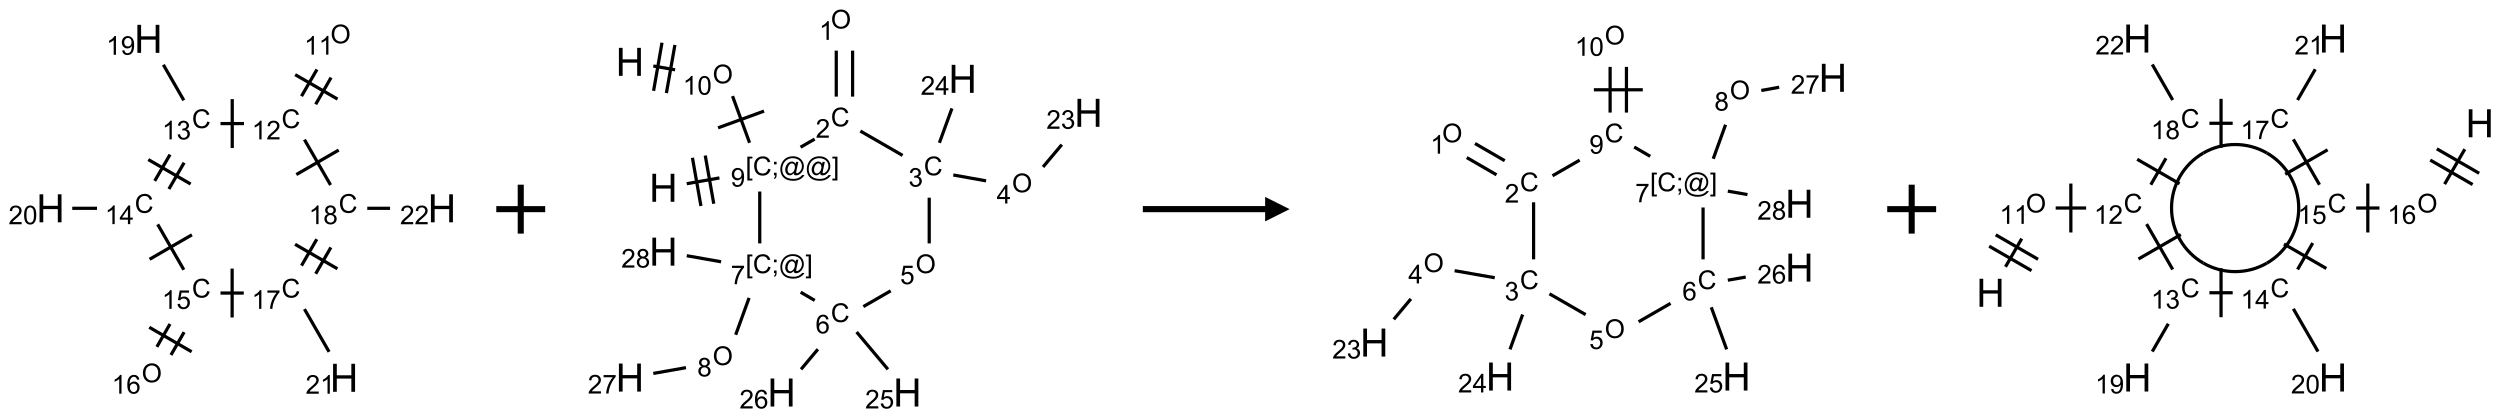 <?xml version="1.0" encoding="UTF-8"?>
<svg xmlns="http://www.w3.org/2000/svg" xmlns:xlink="http://www.w3.org/1999/xlink" width="1022" height="171" viewBox="0 0 1022 171">
<defs>
<g>
<g id="glyph-0-0">
<path d="M 1.332 0 L 1.332 -6.668 L 6.668 -6.668 L 6.668 0 Z M 1.5 -0.168 L 6.5 -0.168 L 6.5 -6.5 L 1.5 -6.5 Z M 1.5 -0.168 "/>
</g>
<g id="glyph-0-1">
<path d="M 0.516 -3.719 C 0.516 -4.984 0.855 -5.977 1.535 -6.695 C 2.215 -7.414 3.094 -7.77 4.172 -7.77 C 4.875 -7.77 5.512 -7.602 6.078 -7.266 C 6.645 -6.93 7.074 -6.461 7.371 -5.855 C 7.668 -5.254 7.816 -4.57 7.816 -3.809 C 7.816 -3.035 7.66 -2.34 7.348 -1.73 C 7.035 -1.117 6.594 -0.656 6.02 -0.34 C 5.449 -0.027 4.828 0.129 4.168 0.129 C 3.449 0.129 2.805 -0.043 2.238 -0.391 C 1.672 -0.738 1.246 -1.211 0.953 -1.812 C 0.66 -2.414 0.516 -3.047 0.516 -3.719 Z M 1.559 -3.703 C 1.559 -2.781 1.805 -2.059 2.301 -1.527 C 2.793 -1 3.414 -0.734 4.16 -0.734 C 4.922 -0.734 5.547 -1 6.039 -1.535 C 6.531 -2.07 6.777 -2.828 6.777 -3.812 C 6.777 -4.434 6.672 -4.977 6.461 -5.441 C 6.25 -5.902 5.945 -6.262 5.539 -6.52 C 5.133 -6.773 4.68 -6.902 4.176 -6.902 C 3.461 -6.902 2.848 -6.656 2.332 -6.164 C 1.816 -5.672 1.559 -4.852 1.559 -3.703 Z M 1.559 -3.703 "/>
</g>
<g id="glyph-0-2">
<path d="M 3.973 0 L 3.035 0 L 3.035 -5.973 C 2.809 -5.758 2.516 -5.543 2.148 -5.328 C 1.781 -5.113 1.453 -4.953 1.16 -4.844 L 1.16 -5.75 C 1.684 -5.996 2.145 -6.297 2.535 -6.645 C 2.93 -6.996 3.207 -7.336 3.371 -7.668 L 3.973 -7.668 Z M 3.973 0 "/>
</g>
<g id="glyph-0-3">
<path d="M 6.27 -2.676 L 7.281 -2.422 C 7.07 -1.594 6.688 -0.961 6.137 -0.523 C 5.586 -0.086 4.914 0.129 4.121 0.129 C 3.297 0.129 2.629 -0.039 2.113 -0.371 C 1.598 -0.707 1.203 -1.191 0.934 -1.828 C 0.664 -2.465 0.531 -3.145 0.531 -3.875 C 0.531 -4.672 0.684 -5.363 0.988 -5.957 C 1.293 -6.547 1.723 -6.996 2.285 -7.305 C 2.844 -7.613 3.461 -7.766 4.137 -7.766 C 4.898 -7.766 5.543 -7.57 6.062 -7.184 C 6.582 -6.793 6.945 -6.246 7.152 -5.543 L 6.156 -5.309 C 5.98 -5.863 5.723 -6.266 5.387 -6.52 C 5.051 -6.773 4.625 -6.902 4.113 -6.902 C 3.527 -6.902 3.039 -6.762 2.645 -6.48 C 2.25 -6.199 1.973 -5.82 1.812 -5.348 C 1.652 -4.871 1.574 -4.383 1.574 -3.879 C 1.574 -3.23 1.668 -2.664 1.855 -2.18 C 2.047 -1.695 2.34 -1.332 2.738 -1.094 C 3.137 -0.855 3.57 -0.734 4.035 -0.734 C 4.602 -0.734 5.082 -0.898 5.473 -1.223 C 5.867 -1.551 6.133 -2.035 6.27 -2.676 Z M 6.27 -2.676 "/>
</g>
<g id="glyph-0-4">
<path d="M 5.371 -0.902 L 5.371 0 L 0.324 0 C 0.316 -0.227 0.352 -0.441 0.434 -0.652 C 0.562 -0.996 0.766 -1.332 1.051 -1.668 C 1.332 -2 1.742 -2.387 2.277 -2.824 C 3.105 -3.504 3.668 -4.043 3.957 -4.441 C 4.25 -4.84 4.395 -5.215 4.395 -5.566 C 4.395 -5.938 4.262 -6.254 3.996 -6.508 C 3.73 -6.762 3.387 -6.891 2.957 -6.891 C 2.508 -6.891 2.145 -6.754 1.875 -6.484 C 1.605 -6.215 1.469 -5.84 1.465 -5.359 L 0.5 -5.457 C 0.566 -6.176 0.812 -6.727 1.246 -7.102 C 1.676 -7.477 2.254 -7.668 2.98 -7.668 C 3.711 -7.668 4.293 -7.465 4.719 -7.059 C 5.145 -6.652 5.359 -6.148 5.359 -5.547 C 5.359 -5.242 5.297 -4.941 5.172 -4.645 C 5.047 -4.352 4.84 -4.039 4.551 -3.715 C 4.262 -3.387 3.777 -2.938 3.105 -2.371 C 2.543 -1.898 2.18 -1.578 2.02 -1.41 C 1.859 -1.242 1.73 -1.07 1.625 -0.902 Z M 5.371 -0.902 "/>
</g>
<g id="glyph-0-5">
<path d="M 0.449 -2.016 L 1.387 -2.141 C 1.492 -1.609 1.676 -1.227 1.934 -0.992 C 2.191 -0.758 2.508 -0.641 2.879 -0.641 C 3.32 -0.641 3.695 -0.793 3.996 -1.098 C 4.301 -1.402 4.453 -1.781 4.453 -2.234 C 4.453 -2.664 4.312 -3.02 4.031 -3.301 C 3.75 -3.578 3.391 -3.719 2.957 -3.719 C 2.781 -3.719 2.562 -3.684 2.297 -3.613 L 2.402 -4.438 C 2.465 -4.43 2.516 -4.426 2.551 -4.426 C 2.949 -4.426 3.312 -4.531 3.629 -4.738 C 3.949 -4.949 4.109 -5.27 4.109 -5.703 C 4.109 -6.047 3.992 -6.332 3.762 -6.559 C 3.527 -6.785 3.227 -6.895 2.859 -6.895 C 2.496 -6.895 2.191 -6.781 1.949 -6.551 C 1.707 -6.324 1.547 -5.98 1.48 -5.52 L 0.543 -5.688 C 0.656 -6.316 0.918 -6.805 1.324 -7.148 C 1.73 -7.492 2.234 -7.668 2.84 -7.668 C 3.254 -7.668 3.641 -7.578 3.988 -7.398 C 4.34 -7.219 4.609 -6.977 4.793 -6.668 C 4.98 -6.359 5.074 -6.031 5.074 -5.684 C 5.074 -5.352 4.984 -5.051 4.809 -4.781 C 4.629 -4.512 4.367 -4.297 4.02 -4.137 C 4.473 -4.031 4.824 -3.816 5.074 -3.488 C 5.324 -3.16 5.449 -2.75 5.449 -2.254 C 5.449 -1.59 5.203 -1.023 4.719 -0.559 C 4.234 -0.098 3.617 0.137 2.875 0.137 C 2.203 0.137 1.648 -0.062 1.207 -0.465 C 0.762 -0.863 0.512 -1.379 0.449 -2.016 Z M 0.449 -2.016 "/>
</g>
<g id="glyph-0-6">
<path d="M 0.582 -1.766 L 1.484 -1.848 C 1.562 -1.426 1.707 -1.117 1.922 -0.926 C 2.137 -0.734 2.414 -0.641 2.75 -0.641 C 3.039 -0.641 3.289 -0.707 3.508 -0.84 C 3.727 -0.973 3.902 -1.148 4.043 -1.367 C 4.18 -1.586 4.297 -1.887 4.391 -2.262 C 4.484 -2.637 4.531 -3.016 4.531 -3.406 C 4.531 -3.449 4.531 -3.512 4.527 -3.594 C 4.34 -3.297 4.082 -3.055 3.758 -2.867 C 3.434 -2.68 3.082 -2.59 2.703 -2.59 C 2.07 -2.59 1.535 -2.816 1.098 -3.277 C 0.66 -3.734 0.441 -4.34 0.441 -5.09 C 0.441 -5.863 0.672 -6.484 1.129 -6.957 C 1.586 -7.43 2.156 -7.668 2.844 -7.668 C 3.34 -7.668 3.793 -7.531 4.207 -7.266 C 4.617 -7 4.93 -6.617 5.145 -6.121 C 5.355 -5.629 5.465 -4.91 5.465 -3.973 C 5.465 -2.996 5.359 -2.223 5.145 -1.645 C 4.934 -1.066 4.617 -0.625 4.199 -0.324 C 3.781 -0.02 3.293 0.129 2.73 0.129 C 2.133 0.129 1.645 -0.035 1.266 -0.367 C 0.887 -0.699 0.66 -1.164 0.582 -1.766 Z M 4.422 -5.137 C 4.422 -5.676 4.277 -6.102 3.992 -6.418 C 3.707 -6.734 3.359 -6.891 2.957 -6.891 C 2.543 -6.891 2.18 -6.719 1.871 -6.379 C 1.562 -6.039 1.406 -5.598 1.406 -5.059 C 1.406 -4.57 1.555 -4.176 1.848 -3.871 C 2.141 -3.566 2.5 -3.418 2.934 -3.418 C 3.367 -3.418 3.723 -3.57 4.004 -3.871 C 4.281 -4.176 4.422 -4.598 4.422 -5.137 Z M 4.422 -5.137 "/>
</g>
<g id="glyph-0-7">
<path d="M 3.449 0 L 3.449 -1.828 L 0.137 -1.828 L 0.137 -2.688 L 3.621 -7.637 L 4.387 -7.637 L 4.387 -2.688 L 5.418 -2.688 L 5.418 -1.828 L 4.387 -1.828 L 4.387 0 Z M 3.449 -2.688 L 3.449 -6.129 L 1.059 -2.688 Z M 3.449 -2.688 "/>
</g>
<g id="glyph-0-8">
<path d="M 0.441 -3.766 C 0.441 -4.668 0.535 -5.395 0.723 -5.945 C 0.906 -6.496 1.184 -6.922 1.551 -7.219 C 1.918 -7.516 2.375 -7.668 2.934 -7.668 C 3.344 -7.668 3.703 -7.586 4.012 -7.418 C 4.32 -7.254 4.574 -7.016 4.777 -6.707 C 4.977 -6.395 5.137 -6.016 5.25 -5.57 C 5.363 -5.125 5.422 -4.523 5.422 -3.766 C 5.422 -2.871 5.328 -2.148 5.145 -1.598 C 4.961 -1.047 4.688 -0.621 4.32 -0.32 C 3.953 -0.02 3.492 0.129 2.934 0.129 C 2.195 0.129 1.617 -0.133 1.199 -0.66 C 0.695 -1.297 0.441 -2.332 0.441 -3.766 Z M 1.406 -3.766 C 1.406 -2.512 1.555 -1.68 1.848 -1.262 C 2.141 -0.848 2.5 -0.641 2.934 -0.641 C 3.363 -0.641 3.727 -0.848 4.02 -1.266 C 4.312 -1.684 4.457 -2.516 4.457 -3.766 C 4.457 -5.023 4.312 -5.859 4.02 -6.27 C 3.727 -6.684 3.359 -6.891 2.922 -6.891 C 2.492 -6.891 2.148 -6.707 1.891 -6.344 C 1.566 -5.879 1.406 -5.02 1.406 -3.766 Z M 1.406 -3.766 "/>
</g>
<g id="glyph-0-9">
<path d="M 0.441 -2 L 1.426 -2.082 C 1.5 -1.605 1.668 -1.242 1.934 -1.004 C 2.199 -0.762 2.52 -0.641 2.895 -0.641 C 3.348 -0.641 3.73 -0.812 4.043 -1.152 C 4.355 -1.492 4.512 -1.941 4.512 -2.504 C 4.512 -3.039 4.359 -3.461 4.059 -3.77 C 3.758 -4.078 3.367 -4.234 2.879 -4.234 C 2.578 -4.234 2.305 -4.164 2.062 -4.027 C 1.82 -3.891 1.629 -3.715 1.488 -3.496 L 0.609 -3.609 L 1.348 -7.531 L 5.145 -7.531 L 5.145 -6.637 L 2.098 -6.637 L 1.688 -4.582 C 2.145 -4.902 2.625 -5.062 3.129 -5.062 C 3.797 -5.062 4.359 -4.832 4.816 -4.371 C 5.277 -3.91 5.504 -3.312 5.504 -2.59 C 5.504 -1.898 5.305 -1.301 4.902 -0.797 C 4.41 -0.18 3.742 0.129 2.895 0.129 C 2.199 0.129 1.633 -0.062 1.195 -0.453 C 0.758 -0.844 0.504 -1.359 0.441 -2 Z M 0.441 -2 "/>
</g>
<g id="glyph-0-10">
<path d="M 5.309 -5.766 L 4.375 -5.691 C 4.293 -6.059 4.172 -6.328 4.02 -6.496 C 3.766 -6.762 3.453 -6.895 3.082 -6.895 C 2.785 -6.895 2.523 -6.812 2.297 -6.645 C 2 -6.43 1.77 -6.117 1.598 -5.703 C 1.43 -5.289 1.34 -4.703 1.332 -3.938 C 1.559 -4.281 1.836 -4.535 2.16 -4.703 C 2.488 -4.871 2.828 -4.953 3.188 -4.953 C 3.812 -4.953 4.344 -4.723 4.785 -4.262 C 5.223 -3.801 5.441 -3.207 5.441 -2.48 C 5.441 -2 5.34 -1.555 5.133 -1.145 C 4.926 -0.73 4.641 -0.418 4.281 -0.199 C 3.922 0.02 3.512 0.129 3.051 0.129 C 2.27 0.129 1.633 -0.156 1.141 -0.73 C 0.648 -1.305 0.402 -2.254 0.402 -3.574 C 0.402 -5.051 0.672 -6.121 1.219 -6.793 C 1.695 -7.375 2.336 -7.668 3.141 -7.668 C 3.742 -7.668 4.234 -7.5 4.617 -7.16 C 5 -6.824 5.23 -6.359 5.309 -5.766 Z M 1.48 -2.473 C 1.48 -2.152 1.547 -1.844 1.684 -1.547 C 1.82 -1.25 2.016 -1.027 2.262 -0.871 C 2.508 -0.719 2.766 -0.641 3.035 -0.641 C 3.434 -0.641 3.773 -0.801 4.059 -1.121 C 4.344 -1.441 4.484 -1.875 4.484 -2.422 C 4.484 -2.949 4.344 -3.367 4.062 -3.668 C 3.781 -3.973 3.426 -4.125 3 -4.125 C 2.578 -4.125 2.219 -3.973 1.922 -3.668 C 1.625 -3.363 1.48 -2.969 1.48 -2.473 Z M 1.48 -2.473 "/>
</g>
<g id="glyph-0-11">
<path d="M 0.504 -6.637 L 0.504 -7.535 L 5.449 -7.535 L 5.449 -6.809 C 4.961 -6.289 4.48 -5.602 4.004 -4.746 C 3.527 -3.887 3.156 -3.004 2.895 -2.098 C 2.707 -1.461 2.59 -0.762 2.535 0 L 1.574 0 C 1.582 -0.602 1.703 -1.328 1.926 -2.176 C 2.152 -3.027 2.477 -3.848 2.898 -4.637 C 3.32 -5.426 3.77 -6.094 4.246 -6.637 Z M 0.504 -6.637 "/>
</g>
<g id="glyph-0-12">
<path d="M 1.887 -4.141 C 1.496 -4.281 1.207 -4.484 1.02 -4.75 C 0.832 -5.016 0.738 -5.328 0.738 -5.699 C 0.738 -6.254 0.938 -6.719 1.34 -7.098 C 1.738 -7.477 2.27 -7.668 2.934 -7.668 C 3.598 -7.668 4.137 -7.473 4.543 -7.086 C 4.949 -6.699 5.152 -6.227 5.152 -5.672 C 5.152 -5.316 5.059 -5.008 4.871 -4.746 C 4.688 -4.484 4.406 -4.281 4.027 -4.141 C 4.496 -3.988 4.852 -3.742 5.098 -3.402 C 5.34 -3.062 5.465 -2.656 5.465 -2.184 C 5.465 -1.531 5.234 -0.98 4.77 -0.535 C 4.309 -0.09 3.703 0.129 2.949 0.129 C 2.195 0.129 1.586 -0.094 1.125 -0.539 C 0.664 -0.984 0.434 -1.543 0.434 -2.207 C 0.434 -2.703 0.559 -3.121 0.809 -3.457 C 1.062 -3.793 1.422 -4.02 1.887 -4.141 Z M 1.699 -5.73 C 1.699 -5.367 1.812 -5.074 2.047 -4.844 C 2.281 -4.613 2.582 -4.5 2.953 -4.5 C 3.312 -4.5 3.609 -4.613 3.84 -4.84 C 4.07 -5.066 4.188 -5.348 4.188 -5.676 C 4.188 -6.02 4.07 -6.309 3.832 -6.543 C 3.594 -6.777 3.297 -6.895 2.941 -6.895 C 2.586 -6.895 2.289 -6.781 2.051 -6.551 C 1.816 -6.324 1.699 -6.047 1.699 -5.73 Z M 1.395 -2.203 C 1.395 -1.938 1.461 -1.676 1.586 -1.426 C 1.711 -1.176 1.902 -0.984 2.152 -0.848 C 2.402 -0.711 2.672 -0.641 2.957 -0.641 C 3.406 -0.641 3.777 -0.785 4.066 -1.074 C 4.359 -1.363 4.504 -1.727 4.504 -2.172 C 4.504 -2.625 4.355 -2.996 4.055 -3.293 C 3.754 -3.586 3.379 -3.734 2.926 -3.734 C 2.484 -3.734 2.121 -3.59 1.832 -3.297 C 1.543 -3.004 1.395 -2.641 1.395 -2.203 Z M 1.395 -2.203 "/>
</g>
<g id="glyph-0-13">
<path d="M 0.723 2.121 L 0.723 -7.637 L 2.793 -7.637 L 2.793 -6.859 L 1.66 -6.859 L 1.66 1.344 L 2.793 1.344 L 2.793 2.121 Z M 0.723 2.121 "/>
</g>
<g id="glyph-0-14">
<path d="M 0.949 -4.465 L 0.949 -5.531 L 2.016 -5.531 L 2.016 -4.465 Z M 0.949 0 L 0.949 -1.066 L 2.016 -1.066 L 2.016 0 C 2.016 0.391 1.945 0.711 1.809 0.949 C 1.668 1.191 1.449 1.379 1.145 1.512 L 0.887 1.109 C 1.082 1.023 1.23 0.895 1.324 0.727 C 1.418 0.559 1.469 0.316 1.48 0 Z M 0.949 0 "/>
</g>
<g id="glyph-0-15">
<path d="M 6.047 -0.848 C 5.82 -0.59 5.57 -0.379 5.289 -0.223 C 5.008 -0.062 4.73 0.016 4.449 0.016 C 4.141 0.016 3.84 -0.074 3.547 -0.254 C 3.254 -0.434 3.02 -0.715 2.836 -1.09 C 2.652 -1.465 2.562 -1.875 2.562 -2.324 C 2.562 -2.875 2.703 -3.43 2.988 -3.98 C 3.27 -4.535 3.621 -4.953 4.043 -5.23 C 4.461 -5.508 4.871 -5.645 5.266 -5.645 C 5.566 -5.645 5.855 -5.566 6.129 -5.41 C 6.402 -5.25 6.641 -5.012 6.84 -4.688 L 7.016 -5.496 L 7.949 -5.496 L 7.199 -2 C 7.094 -1.516 7.043 -1.246 7.043 -1.191 C 7.043 -1.098 7.078 -1.02 7.148 -0.949 C 7.219 -0.883 7.305 -0.848 7.406 -0.848 C 7.59 -0.848 7.832 -0.953 8.129 -1.168 C 8.527 -1.445 8.84 -1.816 9.07 -2.285 C 9.301 -2.75 9.418 -3.234 9.418 -3.73 C 9.418 -4.309 9.27 -4.852 8.973 -5.355 C 8.676 -5.859 8.23 -6.262 7.645 -6.562 C 7.055 -6.863 6.406 -7.016 5.691 -7.016 C 4.879 -7.016 4.137 -6.824 3.465 -6.445 C 2.793 -6.066 2.273 -5.52 1.902 -4.809 C 1.535 -4.098 1.348 -3.34 1.348 -2.527 C 1.348 -1.676 1.535 -0.941 1.902 -0.328 C 2.273 0.285 2.809 0.742 3.508 1.035 C 4.207 1.328 4.984 1.473 5.832 1.473 C 6.742 1.473 7.504 1.32 8.121 1.016 C 8.734 0.711 9.195 0.34 9.5 -0.098 L 10.441 -0.098 C 10.266 0.266 9.961 0.637 9.531 1.016 C 9.102 1.395 8.59 1.695 7.996 1.914 C 7.402 2.133 6.688 2.246 5.848 2.246 C 5.078 2.246 4.367 2.145 3.715 1.949 C 3.066 1.75 2.512 1.453 2.051 1.055 C 1.594 0.656 1.25 0.199 1.016 -0.316 C 0.723 -0.973 0.578 -1.684 0.578 -2.441 C 0.578 -3.289 0.75 -4.098 1.098 -4.863 C 1.523 -5.805 2.125 -6.527 2.902 -7.027 C 3.684 -7.527 4.629 -7.777 5.738 -7.777 C 6.602 -7.777 7.375 -7.602 8.059 -7.246 C 8.746 -6.895 9.285 -6.371 9.684 -5.672 C 10.02 -5.07 10.188 -4.418 10.188 -3.715 C 10.188 -2.707 9.832 -1.812 9.125 -1.031 C 8.492 -0.328 7.801 0.02 7.051 0.02 C 6.812 0.02 6.617 -0.016 6.473 -0.09 C 6.324 -0.16 6.215 -0.266 6.145 -0.402 C 6.102 -0.488 6.066 -0.637 6.047 -0.848 Z M 3.527 -2.262 C 3.527 -1.785 3.641 -1.414 3.863 -1.152 C 4.09 -0.887 4.348 -0.754 4.641 -0.754 C 4.836 -0.754 5.039 -0.812 5.254 -0.93 C 5.469 -1.047 5.676 -1.219 5.871 -1.449 C 6.066 -1.676 6.23 -1.969 6.355 -2.32 C 6.48 -2.672 6.543 -3.027 6.543 -3.379 C 6.543 -3.852 6.426 -4.219 6.191 -4.48 C 5.957 -4.738 5.672 -4.871 5.332 -4.871 C 5.109 -4.871 4.902 -4.812 4.707 -4.699 C 4.512 -4.586 4.32 -4.406 4.137 -4.156 C 3.953 -3.906 3.805 -3.602 3.691 -3.246 C 3.582 -2.887 3.527 -2.559 3.527 -2.262 Z M 3.527 -2.262 "/>
</g>
<g id="glyph-0-16">
<path d="M 2.27 2.121 L 0.203 2.121 L 0.203 1.344 L 1.332 1.344 L 1.332 -6.859 L 0.203 -6.859 L 0.203 -7.637 L 2.27 -7.637 Z M 2.27 2.121 "/>
</g>
<g id="glyph-1-0">
<path d="M 2 0 L 2 -10 L 10 -10 L 10 0 Z M 2.25 -0.25 L 9.75 -0.25 L 9.75 -9.75 L 2.25 -9.75 Z M 2.25 -0.25 "/>
</g>
<g id="glyph-1-1">
<path d="M 1.281 0 L 1.281 -11.453 L 2.797 -11.453 L 2.797 -6.75 L 8.75 -6.75 L 8.75 -11.453 L 10.266 -11.453 L 10.266 0 L 8.75 0 L 8.75 -5.398 L 2.797 -5.398 L 2.797 0 Z M 1.281 0 "/>
</g>
</g>
</defs>
<path fill="none" stroke-width="0.033" stroke-linecap="butt" stroke-linejoin="miter" stroke="rgb(0%, 0%, 0%)" stroke-opacity="1" stroke-miterlimit="10" d="M 2.723 0.313 L 2.565 0.586 " transform="matrix(40, 0, 0, 40, 20.656, 15.875)"/>
<path fill="none" stroke-width="0.033" stroke-linecap="butt" stroke-linejoin="miter" stroke="rgb(0%, 0%, 0%)" stroke-opacity="1" stroke-miterlimit="10" d="M 2.867 0.396 L 2.71 0.669 " transform="matrix(40, 0, 0, 40, 20.656, 15.875)"/>
<path fill="none" stroke-width="0.033" stroke-linecap="butt" stroke-linejoin="miter" stroke="rgb(0%, 0%, 0%)" stroke-opacity="1" stroke-miterlimit="10" d="M 2.5 0.366 L 2.933 0.616 " transform="matrix(40, 0, 0, 40, 20.656, 15.875)"/>
<path fill="none" stroke-width="0.033" stroke-linecap="butt" stroke-linejoin="miter" stroke="rgb(0%, 0%, 0%)" stroke-opacity="1" stroke-miterlimit="10" d="M 1.977 0.866 L 1.737 0.866 " transform="matrix(40, 0, 0, 40, 20.656, 15.875)"/>
<path fill="none" stroke-width="0.033" stroke-linecap="butt" stroke-linejoin="miter" stroke="rgb(0%, 0%, 0%)" stroke-opacity="1" stroke-miterlimit="10" d="M 1.857 0.616 L 1.857 1.116 " transform="matrix(40, 0, 0, 40, 20.656, 15.875)"/>
<path fill="none" stroke-width="0.033" stroke-linecap="butt" stroke-linejoin="miter" stroke="rgb(0%, 0%, 0%)" stroke-opacity="1" stroke-miterlimit="10" d="M 1.362 0.628 L 1.153 0.265 " transform="matrix(40, 0, 0, 40, 20.656, 15.875)"/>
<path fill="none" stroke-width="0.033" stroke-linecap="butt" stroke-linejoin="miter" stroke="rgb(0%, 0%, 0%)" stroke-opacity="1" stroke-miterlimit="10" d="M 1.221 1.183 L 1.065 1.452 " transform="matrix(40, 0, 0, 40, 20.656, 15.875)"/>
<path fill="none" stroke-width="0.033" stroke-linecap="butt" stroke-linejoin="miter" stroke="rgb(0%, 0%, 0%)" stroke-opacity="1" stroke-miterlimit="10" d="M 1.365 1.266 L 1.21 1.535 " transform="matrix(40, 0, 0, 40, 20.656, 15.875)"/>
<path fill="none" stroke-width="0.033" stroke-linecap="butt" stroke-linejoin="miter" stroke="rgb(0%, 0%, 0%)" stroke-opacity="1" stroke-miterlimit="10" d="M 0.999 1.234 L 1.432 1.484 " transform="matrix(40, 0, 0, 40, 20.656, 15.875)"/>
<path fill="none" stroke-width="0.033" stroke-linecap="butt" stroke-linejoin="miter" stroke="rgb(0%, 0%, 0%)" stroke-opacity="1" stroke-miterlimit="10" d="M 0.475 1.732 L 0.222 1.732 " transform="matrix(40, 0, 0, 40, 20.656, 15.875)"/>
<path fill="none" stroke-width="0.033" stroke-linecap="butt" stroke-linejoin="miter" stroke="rgb(0%, 0%, 0%)" stroke-opacity="1" stroke-miterlimit="10" d="M 1.095 1.896 L 1.362 2.36 " transform="matrix(40, 0, 0, 40, 20.656, 15.875)"/>
<path fill="none" stroke-width="0.033" stroke-linecap="butt" stroke-linejoin="miter" stroke="rgb(0%, 0%, 0%)" stroke-opacity="1" stroke-miterlimit="10" d="M 1.012 2.253 L 1.445 2.003 " transform="matrix(40, 0, 0, 40, 20.656, 15.875)"/>
<path fill="none" stroke-width="0.033" stroke-linecap="butt" stroke-linejoin="miter" stroke="rgb(0%, 0%, 0%)" stroke-opacity="1" stroke-miterlimit="10" d="M 1.221 2.914 L 1.087 3.148 " transform="matrix(40, 0, 0, 40, 20.656, 15.875)"/>
<path fill="none" stroke-width="0.033" stroke-linecap="butt" stroke-linejoin="miter" stroke="rgb(0%, 0%, 0%)" stroke-opacity="1" stroke-miterlimit="10" d="M 1.365 2.998 L 1.231 3.231 " transform="matrix(40, 0, 0, 40, 20.656, 15.875)"/>
<path fill="none" stroke-width="0.033" stroke-linecap="butt" stroke-linejoin="miter" stroke="rgb(0%, 0%, 0%)" stroke-opacity="1" stroke-miterlimit="10" d="M 1.009 2.948 L 1.442 3.198 " transform="matrix(40, 0, 0, 40, 20.656, 15.875)"/>
<path fill="none" stroke-width="0.033" stroke-linecap="butt" stroke-linejoin="miter" stroke="rgb(0%, 0%, 0%)" stroke-opacity="1" stroke-miterlimit="10" d="M 1.737 2.598 L 1.975 2.598 " transform="matrix(40, 0, 0, 40, 20.656, 15.875)"/>
<path fill="none" stroke-width="0.033" stroke-linecap="butt" stroke-linejoin="miter" stroke="rgb(0%, 0%, 0%)" stroke-opacity="1" stroke-miterlimit="10" d="M 1.856 2.848 L 1.856 2.348 " transform="matrix(40, 0, 0, 40, 20.656, 15.875)"/>
<path fill="none" stroke-width="0.033" stroke-linecap="butt" stroke-linejoin="miter" stroke="rgb(0%, 0%, 0%)" stroke-opacity="1" stroke-miterlimit="10" d="M 2.595 2.762 L 2.847 3.199 " transform="matrix(40, 0, 0, 40, 20.656, 15.875)"/>
<path fill="none" stroke-width="0.033" stroke-linecap="butt" stroke-linejoin="miter" stroke="rgb(0%, 0%, 0%)" stroke-opacity="1" stroke-miterlimit="10" d="M 2.71 2.401 L 2.865 2.132 " transform="matrix(40, 0, 0, 40, 20.656, 15.875)"/>
<path fill="none" stroke-width="0.033" stroke-linecap="butt" stroke-linejoin="miter" stroke="rgb(0%, 0%, 0%)" stroke-opacity="1" stroke-miterlimit="10" d="M 2.565 2.318 L 2.721 2.048 " transform="matrix(40, 0, 0, 40, 20.656, 15.875)"/>
<path fill="none" stroke-width="0.033" stroke-linecap="butt" stroke-linejoin="miter" stroke="rgb(0%, 0%, 0%)" stroke-opacity="1" stroke-miterlimit="10" d="M 2.932 2.35 L 2.499 2.1 " transform="matrix(40, 0, 0, 40, 20.656, 15.875)"/>
<path fill="none" stroke-width="0.033" stroke-linecap="butt" stroke-linejoin="miter" stroke="rgb(0%, 0%, 0%)" stroke-opacity="1" stroke-miterlimit="10" d="M 2.862 1.494 L 2.595 1.03 " transform="matrix(40, 0, 0, 40, 20.656, 15.875)"/>
<path fill="none" stroke-width="0.033" stroke-linecap="butt" stroke-linejoin="miter" stroke="rgb(0%, 0%, 0%)" stroke-opacity="1" stroke-miterlimit="10" d="M 2.945 1.137 L 2.512 1.387 " transform="matrix(40, 0, 0, 40, 20.656, 15.875)"/>
<path fill="none" stroke-width="0.033" stroke-linecap="butt" stroke-linejoin="miter" stroke="rgb(0%, 0%, 0%)" stroke-opacity="1" stroke-miterlimit="10" d="M 3.237 1.732 L 3.47 1.732 " transform="matrix(40, 0, 0, 40, 20.656, 15.875)"/>
<g fill="rgb(0%, 0%, 0%)" fill-opacity="1">
<use xlink:href="#glyph-0-1" x="135.078" y="17.723"/>
</g>
<g fill="rgb(0%, 0%, 0%)" fill-opacity="1">
<use xlink:href="#glyph-0-2" x="124.352" y="22.355"/>
<use xlink:href="#glyph-0-2" x="130.284" y="22.355"/>
</g>
<g fill="rgb(0%, 0%, 0%)" fill-opacity="1">
<use xlink:href="#glyph-0-3" x="115.062" y="52.359"/>
</g>
<g fill="rgb(0%, 0%, 0%)" fill-opacity="1">
<use xlink:href="#glyph-0-2" x="102.957" y="56.996"/>
<use xlink:href="#glyph-0-4" x="108.889" y="56.996"/>
</g>
<g fill="rgb(0%, 0%, 0%)" fill-opacity="1">
<use xlink:href="#glyph-0-3" x="78.438" y="52.359"/>
</g>
<g fill="rgb(0%, 0%, 0%)" fill-opacity="1">
<use xlink:href="#glyph-0-2" x="66.254" y="56.996"/>
<use xlink:href="#glyph-0-5" x="72.186" y="56.996"/>
</g>
<g fill="rgb(0%, 0%, 0%)" fill-opacity="1">
<use xlink:href="#glyph-1-1" x="54.883" y="21.602"/>
</g>
<g fill="rgb(0%, 0%, 0%)" fill-opacity="1">
<use xlink:href="#glyph-0-2" x="43.434" y="22.395"/>
<use xlink:href="#glyph-0-6" x="49.366" y="22.395"/>
</g>
<g fill="rgb(0%, 0%, 0%)" fill-opacity="1">
<use xlink:href="#glyph-0-3" x="55.062" y="87"/>
</g>
<g fill="rgb(0%, 0%, 0%)" fill-opacity="1">
<use xlink:href="#glyph-0-2" x="42.91" y="91.637"/>
<use xlink:href="#glyph-0-7" x="48.842" y="91.637"/>
</g>
<g fill="rgb(0%, 0%, 0%)" fill-opacity="1">
<use xlink:href="#glyph-1-1" x="14.883" y="90.883"/>
</g>
<g fill="rgb(0%, 0%, 0%)" fill-opacity="1">
<use xlink:href="#glyph-0-4" x="3.477" y="91.676"/>
<use xlink:href="#glyph-0-8" x="9.409" y="91.676"/>
</g>
<g fill="rgb(0%, 0%, 0%)" fill-opacity="1">
<use xlink:href="#glyph-0-3" x="78.438" y="121.645"/>
</g>
<g fill="rgb(0%, 0%, 0%)" fill-opacity="1">
<use xlink:href="#glyph-0-2" x="66.195" y="126.277"/>
<use xlink:href="#glyph-0-9" x="72.128" y="126.277"/>
</g>
<g fill="rgb(0%, 0%, 0%)" fill-opacity="1">
<use xlink:href="#glyph-0-1" x="57.902" y="156.289"/>
</g>
<g fill="rgb(0%, 0%, 0%)" fill-opacity="1">
<use xlink:href="#glyph-0-2" x="45.707" y="160.918"/>
<use xlink:href="#glyph-0-10" x="51.639" y="160.918"/>
</g>
<g fill="rgb(0%, 0%, 0%)" fill-opacity="1">
<use xlink:href="#glyph-0-3" x="115.062" y="121.645"/>
</g>
<g fill="rgb(0%, 0%, 0%)" fill-opacity="1">
<use xlink:href="#glyph-0-2" x="102.879" y="126.277"/>
<use xlink:href="#glyph-0-11" x="108.811" y="126.277"/>
</g>
<g fill="rgb(0%, 0%, 0%)" fill-opacity="1">
<use xlink:href="#glyph-1-1" x="134.883" y="160.168"/>
</g>
<g fill="rgb(0%, 0%, 0%)" fill-opacity="1">
<use xlink:href="#glyph-0-4" x="124.926" y="160.957"/>
<use xlink:href="#glyph-0-2" x="130.858" y="160.957"/>
</g>
<g fill="rgb(0%, 0%, 0%)" fill-opacity="1">
<use xlink:href="#glyph-0-3" x="138.438" y="87"/>
</g>
<g fill="rgb(0%, 0%, 0%)" fill-opacity="1">
<use xlink:href="#glyph-0-2" x="126.238" y="91.637"/>
<use xlink:href="#glyph-0-12" x="132.171" y="91.637"/>
</g>
<g fill="rgb(0%, 0%, 0%)" fill-opacity="1">
<use xlink:href="#glyph-1-1" x="174.883" y="90.883"/>
</g>
<g fill="rgb(0%, 0%, 0%)" fill-opacity="1">
<use xlink:href="#glyph-0-4" x="163.531" y="91.676"/>
<use xlink:href="#glyph-0-4" x="169.464" y="91.676"/>
</g>
<path fill="none" stroke-width="0.062" stroke-linecap="butt" stroke-linejoin="miter" stroke="rgb(0%, 0%, 0%)" stroke-opacity="1" stroke-miterlimit="10" d="M -0 0 L 0.5 0 M 0.25 -0.25 L 0.25 0.25 " transform="matrix(40, 0, 0, 40, 202.879, 85.5)"/>
<path fill="none" stroke-width="0.033" stroke-linecap="butt" stroke-linejoin="miter" stroke="rgb(0%, 0%, 0%)" stroke-opacity="1" stroke-miterlimit="10" d="M 0.581 1.632 L 0.915 1.573 " transform="matrix(40, 0, 0, 40, 257.504, 9.816)"/>
<path fill="none" stroke-width="0.033" stroke-linecap="butt" stroke-linejoin="miter" stroke="rgb(0%, 0%, 0%)" stroke-opacity="1" stroke-miterlimit="10" d="M 0.857 1.837 L 0.77 1.344 " transform="matrix(40, 0, 0, 40, 257.504, 9.816)"/>
<path fill="none" stroke-width="0.033" stroke-linecap="butt" stroke-linejoin="miter" stroke="rgb(0%, 0%, 0%)" stroke-opacity="1" stroke-miterlimit="10" d="M 0.726 1.86 L 0.639 1.367 " transform="matrix(40, 0, 0, 40, 257.504, 9.816)"/>
<path fill="none" stroke-width="0.033" stroke-linecap="butt" stroke-linejoin="miter" stroke="rgb(0%, 0%, 0%)" stroke-opacity="1" stroke-miterlimit="10" d="M 1.223 1.214 L 1.049 0.737 " transform="matrix(40, 0, 0, 40, 257.504, 9.816)"/>
<path fill="none" stroke-width="0.033" stroke-linecap="butt" stroke-linejoin="miter" stroke="rgb(0%, 0%, 0%)" stroke-opacity="1" stroke-miterlimit="10" d="M 1.371 0.89 L 0.901 1.061 " transform="matrix(40, 0, 0, 40, 257.504, 9.816)"/>
<path fill="none" stroke-width="0.033" stroke-linecap="butt" stroke-linejoin="miter" stroke="rgb(0%, 0%, 0%)" stroke-opacity="1" stroke-miterlimit="10" d="M 0.462 0.468 L 0.239 0.429 " transform="matrix(40, 0, 0, 40, 257.504, 9.816)"/>
<path fill="none" stroke-width="0.033" stroke-linecap="butt" stroke-linejoin="miter" stroke="rgb(0%, 0%, 0%)" stroke-opacity="1" stroke-miterlimit="10" d="M 0.328 0.191 L 0.242 0.683 " transform="matrix(40, 0, 0, 40, 257.504, 9.816)"/>
<path fill="none" stroke-width="0.033" stroke-linecap="butt" stroke-linejoin="miter" stroke="rgb(0%, 0%, 0%)" stroke-opacity="1" stroke-miterlimit="10" d="M 0.46 0.214 L 0.373 0.706 " transform="matrix(40, 0, 0, 40, 257.504, 9.816)"/>
<path fill="none" stroke-width="0.033" stroke-linecap="butt" stroke-linejoin="miter" stroke="rgb(0%, 0%, 0%)" stroke-opacity="1" stroke-miterlimit="10" d="M 1.744 1.259 L 1.888 1.176 " transform="matrix(40, 0, 0, 40, 257.504, 9.816)"/>
<path fill="none" stroke-width="0.033" stroke-linecap="butt" stroke-linejoin="miter" stroke="rgb(0%, 0%, 0%)" stroke-opacity="1" stroke-miterlimit="10" d="M 2.276 0.742 L 2.276 0.272 " transform="matrix(40, 0, 0, 40, 257.504, 9.816)"/>
<path fill="none" stroke-width="0.033" stroke-linecap="butt" stroke-linejoin="miter" stroke="rgb(0%, 0%, 0%)" stroke-opacity="1" stroke-miterlimit="10" d="M 2.109 0.742 L 2.109 0.272 " transform="matrix(40, 0, 0, 40, 257.504, 9.816)"/>
<path fill="none" stroke-width="0.033" stroke-linecap="butt" stroke-linejoin="miter" stroke="rgb(0%, 0%, 0%)" stroke-opacity="1" stroke-miterlimit="10" d="M 2.355 1.094 L 2.787 1.343 " transform="matrix(40, 0, 0, 40, 257.504, 9.816)"/>
<path fill="none" stroke-width="0.033" stroke-linecap="butt" stroke-linejoin="miter" stroke="rgb(0%, 0%, 0%)" stroke-opacity="1" stroke-miterlimit="10" d="M 3.305 1.543 L 3.64 1.603 " transform="matrix(40, 0, 0, 40, 257.504, 9.816)"/>
<path fill="none" stroke-width="0.033" stroke-linecap="butt" stroke-linejoin="miter" stroke="rgb(0%, 0%, 0%)" stroke-opacity="1" stroke-miterlimit="10" d="M 4.222 1.461 L 4.414 1.233 " transform="matrix(40, 0, 0, 40, 257.504, 9.816)"/>
<path fill="none" stroke-width="0.033" stroke-linecap="butt" stroke-linejoin="miter" stroke="rgb(0%, 0%, 0%)" stroke-opacity="1" stroke-miterlimit="10" d="M 3.163 1.214 L 3.291 0.863 " transform="matrix(40, 0, 0, 40, 257.504, 9.816)"/>
<path fill="none" stroke-width="0.033" stroke-linecap="butt" stroke-linejoin="miter" stroke="rgb(0%, 0%, 0%)" stroke-opacity="1" stroke-miterlimit="10" d="M 3.059 1.775 L 3.059 2.242 " transform="matrix(40, 0, 0, 40, 257.504, 9.816)"/>
<path fill="none" stroke-width="0.033" stroke-linecap="butt" stroke-linejoin="miter" stroke="rgb(0%, 0%, 0%)" stroke-opacity="1" stroke-miterlimit="10" d="M 2.665 2.727 L 2.386 2.888 " transform="matrix(40, 0, 0, 40, 257.504, 9.816)"/>
<path fill="none" stroke-width="0.033" stroke-linecap="butt" stroke-linejoin="miter" stroke="rgb(0%, 0%, 0%)" stroke-opacity="1" stroke-miterlimit="10" d="M 2.317 3.148 L 2.637 3.529 " transform="matrix(40, 0, 0, 40, 257.504, 9.816)"/>
<path fill="none" stroke-width="0.033" stroke-linecap="butt" stroke-linejoin="miter" stroke="rgb(0%, 0%, 0%)" stroke-opacity="1" stroke-miterlimit="10" d="M 1.921 3.324 L 1.749 3.529 " transform="matrix(40, 0, 0, 40, 257.504, 9.816)"/>
<path fill="none" stroke-width="0.033" stroke-linecap="butt" stroke-linejoin="miter" stroke="rgb(0%, 0%, 0%)" stroke-opacity="1" stroke-miterlimit="10" d="M 1.889 2.825 L 1.745 2.741 " transform="matrix(40, 0, 0, 40, 257.504, 9.816)"/>
<path fill="none" stroke-width="0.033" stroke-linecap="butt" stroke-linejoin="miter" stroke="rgb(0%, 0%, 0%)" stroke-opacity="1" stroke-miterlimit="10" d="M 1.327 2.242 L 1.327 1.712 " transform="matrix(40, 0, 0, 40, 257.504, 9.816)"/>
<path fill="none" stroke-width="0.033" stroke-linecap="butt" stroke-linejoin="miter" stroke="rgb(0%, 0%, 0%)" stroke-opacity="1" stroke-miterlimit="10" d="M 1.218 2.799 L 1.081 3.176 " transform="matrix(40, 0, 0, 40, 257.504, 9.816)"/>
<path fill="none" stroke-width="0.033" stroke-linecap="butt" stroke-linejoin="miter" stroke="rgb(0%, 0%, 0%)" stroke-opacity="1" stroke-miterlimit="10" d="M 0.573 3.512 L 0.239 3.571 " transform="matrix(40, 0, 0, 40, 257.504, 9.816)"/>
<path fill="none" stroke-width="0.033" stroke-linecap="butt" stroke-linejoin="miter" stroke="rgb(0%, 0%, 0%)" stroke-opacity="1" stroke-miterlimit="10" d="M 0.932 2.43 L 0.581 2.368 " transform="matrix(40, 0, 0, 40, 257.504, 9.816)"/>
<g fill="rgb(0%, 0%, 0%)" fill-opacity="1">
<use xlink:href="#glyph-1-1" x="265.414" y="82.488"/>
</g>
<g fill="rgb(0%, 0%, 0%)" fill-opacity="1">
<use xlink:href="#glyph-0-13" x="304.789" y="71.668"/>
<use xlink:href="#glyph-0-3" x="307.753" y="71.668"/>
<use xlink:href="#glyph-0-14" x="315.456" y="71.668"/>
<use xlink:href="#glyph-0-15" x="318.419" y="71.668"/>
<use xlink:href="#glyph-0-15" x="329.247" y="71.668"/>
<use xlink:href="#glyph-0-16" x="340.076" y="71.668"/>
</g>
<g fill="rgb(0%, 0%, 0%)" fill-opacity="1">
<use xlink:href="#glyph-0-6" x="298.715" y="76.297"/>
</g>
<g fill="rgb(0%, 0%, 0%)" fill-opacity="1">
<use xlink:href="#glyph-0-1" x="291.32" y="34.078"/>
</g>
<g fill="rgb(0%, 0%, 0%)" fill-opacity="1">
<use xlink:href="#glyph-0-2" x="279.145" y="38.711"/>
<use xlink:href="#glyph-0-8" x="285.077" y="38.711"/>
</g>
<g fill="rgb(0%, 0%, 0%)" fill-opacity="1">
<use xlink:href="#glyph-1-1" x="251.73" y="31.012"/>
</g>
<g fill="rgb(0%, 0%, 0%)" fill-opacity="1">
<use xlink:href="#glyph-0-3" x="339.625" y="51.66"/>
</g>
<g fill="rgb(0%, 0%, 0%)" fill-opacity="1">
<use xlink:href="#glyph-0-4" x="333.453" y="56.297"/>
</g>
<g fill="rgb(0%, 0%, 0%)" fill-opacity="1">
<use xlink:href="#glyph-0-1" x="339.641" y="11.664"/>
</g>
<g fill="rgb(0%, 0%, 0%)" fill-opacity="1">
<use xlink:href="#glyph-0-2" x="334.848" y="16.297"/>
</g>
<g fill="rgb(0%, 0%, 0%)" fill-opacity="1">
<use xlink:href="#glyph-0-3" x="377.641" y="71.66"/>
</g>
<g fill="rgb(0%, 0%, 0%)" fill-opacity="1">
<use xlink:href="#glyph-0-5" x="371.391" y="76.297"/>
</g>
<g fill="rgb(0%, 0%, 0%)" fill-opacity="1">
<use xlink:href="#glyph-0-1" x="413.676" y="78.609"/>
</g>
<g fill="rgb(0%, 0%, 0%)" fill-opacity="1">
<use xlink:href="#glyph-0-7" x="407.438" y="83.211"/>
</g>
<g fill="rgb(0%, 0%, 0%)" fill-opacity="1">
<use xlink:href="#glyph-1-1" x="439.191" y="51.848"/>
</g>
<g fill="rgb(0%, 0%, 0%)" fill-opacity="1">
<use xlink:href="#glyph-0-4" x="427.758" y="52.641"/>
<use xlink:href="#glyph-0-5" x="433.69" y="52.641"/>
</g>
<g fill="rgb(0%, 0%, 0%)" fill-opacity="1">
<use xlink:href="#glyph-1-1" x="387.766" y="37.957"/>
</g>
<g fill="rgb(0%, 0%, 0%)" fill-opacity="1">
<use xlink:href="#glyph-0-4" x="376.367" y="38.75"/>
<use xlink:href="#glyph-0-7" x="382.299" y="38.75"/>
</g>
<g fill="rgb(0%, 0%, 0%)" fill-opacity="1">
<use xlink:href="#glyph-0-1" x="374.281" y="111.664"/>
</g>
<g fill="rgb(0%, 0%, 0%)" fill-opacity="1">
<use xlink:href="#glyph-0-9" x="367.957" y="116.164"/>
</g>
<g fill="rgb(0%, 0%, 0%)" fill-opacity="1">
<use xlink:href="#glyph-0-3" x="339.625" y="131.66"/>
</g>
<g fill="rgb(0%, 0%, 0%)" fill-opacity="1">
<use xlink:href="#glyph-0-10" x="333.379" y="136.297"/>
</g>
<g fill="rgb(0%, 0%, 0%)" fill-opacity="1">
<use xlink:href="#glyph-1-1" x="365.156" y="166.188"/>
</g>
<g fill="rgb(0%, 0%, 0%)" fill-opacity="1">
<use xlink:href="#glyph-0-4" x="353.668" y="166.977"/>
<use xlink:href="#glyph-0-9" x="359.6" y="166.977"/>
</g>
<g fill="rgb(0%, 0%, 0%)" fill-opacity="1">
<use xlink:href="#glyph-1-1" x="313.734" y="166.188"/>
</g>
<g fill="rgb(0%, 0%, 0%)" fill-opacity="1">
<use xlink:href="#glyph-0-4" x="302.309" y="166.977"/>
<use xlink:href="#glyph-0-10" x="308.241" y="166.977"/>
</g>
<g fill="rgb(0%, 0%, 0%)" fill-opacity="1">
<use xlink:href="#glyph-0-13" x="304.789" y="111.668"/>
<use xlink:href="#glyph-0-3" x="307.753" y="111.668"/>
<use xlink:href="#glyph-0-14" x="315.456" y="111.668"/>
<use xlink:href="#glyph-0-15" x="318.419" y="111.668"/>
<use xlink:href="#glyph-0-16" x="329.247" y="111.668"/>
</g>
<g fill="rgb(0%, 0%, 0%)" fill-opacity="1">
<use xlink:href="#glyph-0-11" x="298.73" y="116.168"/>
</g>
<g fill="rgb(0%, 0%, 0%)" fill-opacity="1">
<use xlink:href="#glyph-0-1" x="291.32" y="149.254"/>
</g>
<g fill="rgb(0%, 0%, 0%)" fill-opacity="1">
<use xlink:href="#glyph-0-12" x="285.035" y="153.887"/>
</g>
<g fill="rgb(0%, 0%, 0%)" fill-opacity="1">
<use xlink:href="#glyph-1-1" x="251.73" y="160.078"/>
</g>
<g fill="rgb(0%, 0%, 0%)" fill-opacity="1">
<use xlink:href="#glyph-0-4" x="240.301" y="160.871"/>
<use xlink:href="#glyph-0-11" x="246.233" y="160.871"/>
</g>
<g fill="rgb(0%, 0%, 0%)" fill-opacity="1">
<use xlink:href="#glyph-1-1" x="265.414" y="108.598"/>
</g>
<g fill="rgb(0%, 0%, 0%)" fill-opacity="1">
<use xlink:href="#glyph-0-4" x="253.965" y="109.391"/>
<use xlink:href="#glyph-0-12" x="259.897" y="109.391"/>
</g>
<path fill-rule="nonzero" fill="rgb(0%, 0%, 0%)" fill-opacity="1" d="M 467.188 86.75 L 517.188 86.75 L 517.188 90.5 L 527.188 85.5 L 517.188 80.5 L 517.188 84.25 L 467.188 84.25 "/>
<path fill="none" stroke-width="0.033" stroke-linecap="butt" stroke-linejoin="miter" stroke="rgb(0%, 0%, 0%)" stroke-opacity="1" stroke-miterlimit="10" d="M 0.945 1.202 L 1.249 1.378 " transform="matrix(40, 0, 0, 40, 561.812, 16.342)"/>
<path fill="none" stroke-width="0.033" stroke-linecap="butt" stroke-linejoin="miter" stroke="rgb(0%, 0%, 0%)" stroke-opacity="1" stroke-miterlimit="10" d="M 1.029 1.058 L 1.333 1.234 " transform="matrix(40, 0, 0, 40, 561.812, 16.342)"/>
<path fill="none" stroke-width="0.033" stroke-linecap="butt" stroke-linejoin="miter" stroke="rgb(0%, 0%, 0%)" stroke-opacity="1" stroke-miterlimit="10" d="M 1.628 1.659 L 1.628 2.242 " transform="matrix(40, 0, 0, 40, 561.812, 16.342)"/>
<path fill="none" stroke-width="0.033" stroke-linecap="butt" stroke-linejoin="miter" stroke="rgb(0%, 0%, 0%)" stroke-opacity="1" stroke-miterlimit="10" d="M 1.231 2.43 L 0.821 2.358 " transform="matrix(40, 0, 0, 40, 561.812, 16.342)"/>
<path fill="none" stroke-width="0.033" stroke-linecap="butt" stroke-linejoin="miter" stroke="rgb(0%, 0%, 0%)" stroke-opacity="1" stroke-miterlimit="10" d="M 0.374 2.646 L 0.199 2.855 " transform="matrix(40, 0, 0, 40, 561.812, 16.342)"/>
<path fill="none" stroke-width="0.033" stroke-linecap="butt" stroke-linejoin="miter" stroke="rgb(0%, 0%, 0%)" stroke-opacity="1" stroke-miterlimit="10" d="M 1.516 2.806 L 1.387 3.162 " transform="matrix(40, 0, 0, 40, 561.812, 16.342)"/>
<path fill="none" stroke-width="0.033" stroke-linecap="butt" stroke-linejoin="miter" stroke="rgb(0%, 0%, 0%)" stroke-opacity="1" stroke-miterlimit="10" d="M 1.79 2.594 L 2.16 2.807 " transform="matrix(40, 0, 0, 40, 561.812, 16.342)"/>
<path fill="none" stroke-width="0.033" stroke-linecap="butt" stroke-linejoin="miter" stroke="rgb(0%, 0%, 0%)" stroke-opacity="1" stroke-miterlimit="10" d="M 2.701 2.88 L 3.028 2.692 " transform="matrix(40, 0, 0, 40, 561.812, 16.342)"/>
<path fill="none" stroke-width="0.033" stroke-linecap="butt" stroke-linejoin="miter" stroke="rgb(0%, 0%, 0%)" stroke-opacity="1" stroke-miterlimit="10" d="M 3.444 2.732 L 3.601 3.162 " transform="matrix(40, 0, 0, 40, 561.812, 16.342)"/>
<path fill="none" stroke-width="0.033" stroke-linecap="butt" stroke-linejoin="miter" stroke="rgb(0%, 0%, 0%)" stroke-opacity="1" stroke-miterlimit="10" d="M 3.613 2.455 L 3.796 2.423 " transform="matrix(40, 0, 0, 40, 561.812, 16.342)"/>
<path fill="none" stroke-width="0.033" stroke-linecap="butt" stroke-linejoin="miter" stroke="rgb(0%, 0%, 0%)" stroke-opacity="1" stroke-miterlimit="10" d="M 3.36 2.242 L 3.36 1.712 " transform="matrix(40, 0, 0, 40, 561.812, 16.342)"/>
<path fill="none" stroke-width="0.033" stroke-linecap="butt" stroke-linejoin="miter" stroke="rgb(0%, 0%, 0%)" stroke-opacity="1" stroke-miterlimit="10" d="M 3.464 1.214 L 3.59 0.866 " transform="matrix(40, 0, 0, 40, 561.812, 16.342)"/>
<path fill="none" stroke-width="0.033" stroke-linecap="butt" stroke-linejoin="miter" stroke="rgb(0%, 0%, 0%)" stroke-opacity="1" stroke-miterlimit="10" d="M 3.955 0.516 L 4.138 0.483 " transform="matrix(40, 0, 0, 40, 561.812, 16.342)"/>
<path fill="none" stroke-width="0.033" stroke-linecap="butt" stroke-linejoin="miter" stroke="rgb(0%, 0%, 0%)" stroke-opacity="1" stroke-miterlimit="10" d="M 3.613 1.545 L 3.814 1.58 " transform="matrix(40, 0, 0, 40, 561.812, 16.342)"/>
<path fill="none" stroke-width="0.033" stroke-linecap="butt" stroke-linejoin="miter" stroke="rgb(0%, 0%, 0%)" stroke-opacity="1" stroke-miterlimit="10" d="M 2.82 1.189 L 2.656 1.094 " transform="matrix(40, 0, 0, 40, 561.812, 16.342)"/>
<path fill="none" stroke-width="0.033" stroke-linecap="butt" stroke-linejoin="miter" stroke="rgb(0%, 0%, 0%)" stroke-opacity="1" stroke-miterlimit="10" d="M 2.099 1.228 L 1.821 1.388 " transform="matrix(40, 0, 0, 40, 561.812, 16.342)"/>
<path fill="none" stroke-width="0.033" stroke-linecap="butt" stroke-linejoin="miter" stroke="rgb(0%, 0%, 0%)" stroke-opacity="1" stroke-miterlimit="10" d="M 2.577 0.742 L 2.577 0.275 " transform="matrix(40, 0, 0, 40, 561.812, 16.342)"/>
<path fill="none" stroke-width="0.033" stroke-linecap="butt" stroke-linejoin="miter" stroke="rgb(0%, 0%, 0%)" stroke-opacity="1" stroke-miterlimit="10" d="M 2.41 0.742 L 2.41 0.275 " transform="matrix(40, 0, 0, 40, 561.812, 16.342)"/>
<path fill="none" stroke-width="0.033" stroke-linecap="butt" stroke-linejoin="miter" stroke="rgb(0%, 0%, 0%)" stroke-opacity="1" stroke-miterlimit="10" d="M 2.744 0.509 L 2.244 0.509 " transform="matrix(40, 0, 0, 40, 561.812, 16.342)"/>
<g fill="rgb(0%, 0%, 0%)" fill-opacity="1">
<use xlink:href="#glyph-0-1" x="589.52" y="58.191"/>
</g>
<g fill="rgb(0%, 0%, 0%)" fill-opacity="1">
<use xlink:href="#glyph-0-2" x="584.727" y="62.824"/>
</g>
<g fill="rgb(0%, 0%, 0%)" fill-opacity="1">
<use xlink:href="#glyph-0-3" x="621.324" y="78.188"/>
</g>
<g fill="rgb(0%, 0%, 0%)" fill-opacity="1">
<use xlink:href="#glyph-0-4" x="615.152" y="82.824"/>
</g>
<g fill="rgb(0%, 0%, 0%)" fill-opacity="1">
<use xlink:href="#glyph-0-3" x="621.324" y="118.188"/>
</g>
<g fill="rgb(0%, 0%, 0%)" fill-opacity="1">
<use xlink:href="#glyph-0-5" x="615.074" y="122.824"/>
</g>
<g fill="rgb(0%, 0%, 0%)" fill-opacity="1">
<use xlink:href="#glyph-0-1" x="581.945" y="111.246"/>
</g>
<g fill="rgb(0%, 0%, 0%)" fill-opacity="1">
<use xlink:href="#glyph-0-7" x="575.711" y="115.844"/>
</g>
<g fill="rgb(0%, 0%, 0%)" fill-opacity="1">
<use xlink:href="#glyph-1-1" x="556.039" y="145.766"/>
</g>
<g fill="rgb(0%, 0%, 0%)" fill-opacity="1">
<use xlink:href="#glyph-0-4" x="544.609" y="146.559"/>
<use xlink:href="#glyph-0-5" x="550.542" y="146.559"/>
</g>
<g fill="rgb(0%, 0%, 0%)" fill-opacity="1">
<use xlink:href="#glyph-1-1" x="607.465" y="159.656"/>
</g>
<g fill="rgb(0%, 0%, 0%)" fill-opacity="1">
<use xlink:href="#glyph-0-4" x="596.062" y="160.449"/>
<use xlink:href="#glyph-0-7" x="601.995" y="160.449"/>
</g>
<g fill="rgb(0%, 0%, 0%)" fill-opacity="1">
<use xlink:href="#glyph-0-1" x="655.98" y="138.191"/>
</g>
<g fill="rgb(0%, 0%, 0%)" fill-opacity="1">
<use xlink:href="#glyph-0-9" x="649.656" y="142.691"/>
</g>
<g fill="rgb(0%, 0%, 0%)" fill-opacity="1">
<use xlink:href="#glyph-0-3" x="693.98" y="118.188"/>
</g>
<g fill="rgb(0%, 0%, 0%)" fill-opacity="1">
<use xlink:href="#glyph-0-10" x="687.734" y="122.824"/>
</g>
<g fill="rgb(0%, 0%, 0%)" fill-opacity="1">
<use xlink:href="#glyph-1-1" x="704.105" y="159.656"/>
</g>
<g fill="rgb(0%, 0%, 0%)" fill-opacity="1">
<use xlink:href="#glyph-0-4" x="692.617" y="160.449"/>
<use xlink:href="#glyph-0-9" x="698.549" y="160.449"/>
</g>
<g fill="rgb(0%, 0%, 0%)" fill-opacity="1">
<use xlink:href="#glyph-1-1" x="729.816" y="115.125"/>
</g>
<g fill="rgb(0%, 0%, 0%)" fill-opacity="1">
<use xlink:href="#glyph-0-4" x="718.391" y="115.914"/>
<use xlink:href="#glyph-0-10" x="724.323" y="115.914"/>
</g>
<g fill="rgb(0%, 0%, 0%)" fill-opacity="1">
<use xlink:href="#glyph-0-13" x="674.531" y="78.195"/>
<use xlink:href="#glyph-0-3" x="677.495" y="78.195"/>
<use xlink:href="#glyph-0-14" x="685.198" y="78.195"/>
<use xlink:href="#glyph-0-15" x="688.161" y="78.195"/>
<use xlink:href="#glyph-0-16" x="698.99" y="78.195"/>
</g>
<g fill="rgb(0%, 0%, 0%)" fill-opacity="1">
<use xlink:href="#glyph-0-11" x="668.473" y="82.695"/>
</g>
<g fill="rgb(0%, 0%, 0%)" fill-opacity="1">
<use xlink:href="#glyph-0-1" x="707.125" y="40.602"/>
</g>
<g fill="rgb(0%, 0%, 0%)" fill-opacity="1">
<use xlink:href="#glyph-0-12" x="700.844" y="45.234"/>
</g>
<g fill="rgb(0%, 0%, 0%)" fill-opacity="1">
<use xlink:href="#glyph-1-1" x="743.5" y="37.535"/>
</g>
<g fill="rgb(0%, 0%, 0%)" fill-opacity="1">
<use xlink:href="#glyph-0-4" x="732.066" y="38.328"/>
<use xlink:href="#glyph-0-11" x="737.999" y="38.328"/>
</g>
<g fill="rgb(0%, 0%, 0%)" fill-opacity="1">
<use xlink:href="#glyph-1-1" x="729.816" y="89.016"/>
</g>
<g fill="rgb(0%, 0%, 0%)" fill-opacity="1">
<use xlink:href="#glyph-0-4" x="718.371" y="89.809"/>
<use xlink:href="#glyph-0-12" x="724.303" y="89.809"/>
</g>
<g fill="rgb(0%, 0%, 0%)" fill-opacity="1">
<use xlink:href="#glyph-0-3" x="655.965" y="58.188"/>
</g>
<g fill="rgb(0%, 0%, 0%)" fill-opacity="1">
<use xlink:href="#glyph-0-6" x="649.695" y="62.824"/>
</g>
<g fill="rgb(0%, 0%, 0%)" fill-opacity="1">
<use xlink:href="#glyph-0-1" x="655.98" y="18.191"/>
</g>
<g fill="rgb(0%, 0%, 0%)" fill-opacity="1">
<use xlink:href="#glyph-0-2" x="643.805" y="22.824"/>
<use xlink:href="#glyph-0-8" x="649.737" y="22.824"/>
</g>
<path fill="none" stroke-width="0.062" stroke-linecap="butt" stroke-linejoin="miter" stroke="rgb(0%, 0%, 0%)" stroke-opacity="1" stroke-miterlimit="10" d="M 0 0 L 0.5 0 M 0.25 -0.25 L 0.25 0.25 " transform="matrix(40, 0, 0, 40, 771.496, 85.5)"/>
<path fill="none" stroke-width="0.033" stroke-linecap="butt" stroke-linejoin="miter" stroke="rgb(0%, 0%, 0%)" stroke-opacity="1" stroke-miterlimit="10" d="M 0.153 2.333 L 0.319 2.045 " transform="matrix(40, 0, 0, 40, 813.723, 15.758)"/>
<path fill="none" stroke-width="0.033" stroke-linecap="butt" stroke-linejoin="miter" stroke="rgb(0%, 0%, 0%)" stroke-opacity="1" stroke-miterlimit="10" d="M 0.486 2.256 L 0.053 2.006 " transform="matrix(40, 0, 0, 40, 813.723, 15.758)"/>
<path fill="none" stroke-width="0.033" stroke-linecap="butt" stroke-linejoin="miter" stroke="rgb(0%, 0%, 0%)" stroke-opacity="1" stroke-miterlimit="10" d="M 0.419 2.372 L -0.014 2.122 " transform="matrix(40, 0, 0, 40, 813.723, 15.758)"/>
<path fill="none" stroke-width="0.033" stroke-linecap="butt" stroke-linejoin="miter" stroke="rgb(0%, 0%, 0%)" stroke-opacity="1" stroke-miterlimit="10" d="M 0.666 1.732 L 0.977 1.732 " transform="matrix(40, 0, 0, 40, 813.723, 15.758)"/>
<path fill="none" stroke-width="0.033" stroke-linecap="butt" stroke-linejoin="miter" stroke="rgb(0%, 0%, 0%)" stroke-opacity="1" stroke-miterlimit="10" d="M 0.821 1.982 L 0.821 1.482 " transform="matrix(40, 0, 0, 40, 813.723, 15.758)"/>
<path fill="none" stroke-width="0.033" stroke-linecap="butt" stroke-linejoin="miter" stroke="rgb(0%, 0%, 0%)" stroke-opacity="1" stroke-miterlimit="10" d="M 1.595 1.896 L 1.862 2.36 " transform="matrix(40, 0, 0, 40, 813.723, 15.758)"/>
<path fill="none" stroke-width="0.033" stroke-linecap="butt" stroke-linejoin="miter" stroke="rgb(0%, 0%, 0%)" stroke-opacity="1" stroke-miterlimit="10" d="M 1.512 2.253 L 1.945 2.003 " transform="matrix(40, 0, 0, 40, 813.723, 15.758)"/>
<path fill="none" stroke-width="0.033" stroke-linecap="butt" stroke-linejoin="miter" stroke="rgb(0%, 0%, 0%)" stroke-opacity="1" stroke-miterlimit="10" d="M 1.817 2.915 L 1.653 3.199 " transform="matrix(40, 0, 0, 40, 813.723, 15.758)"/>
<path fill="none" stroke-width="0.033" stroke-linecap="butt" stroke-linejoin="miter" stroke="rgb(0%, 0%, 0%)" stroke-opacity="1" stroke-miterlimit="10" d="M 2.237 2.598 L 2.475 2.598 " transform="matrix(40, 0, 0, 40, 813.723, 15.758)"/>
<path fill="none" stroke-width="0.033" stroke-linecap="butt" stroke-linejoin="miter" stroke="rgb(0%, 0%, 0%)" stroke-opacity="1" stroke-miterlimit="10" d="M 2.356 2.848 L 2.356 2.348 " transform="matrix(40, 0, 0, 40, 813.723, 15.758)"/>
<path fill="none" stroke-width="0.033" stroke-linecap="butt" stroke-linejoin="miter" stroke="rgb(0%, 0%, 0%)" stroke-opacity="1" stroke-miterlimit="10" d="M 3.095 2.762 L 3.347 3.199 " transform="matrix(40, 0, 0, 40, 813.723, 15.758)"/>
<path fill="none" stroke-width="0.033" stroke-linecap="butt" stroke-linejoin="miter" stroke="rgb(0%, 0%, 0%)" stroke-opacity="1" stroke-miterlimit="10" d="M 3.138 2.36 L 3.293 2.09 " transform="matrix(40, 0, 0, 40, 813.723, 15.758)"/>
<path fill="none" stroke-width="0.033" stroke-linecap="butt" stroke-linejoin="miter" stroke="rgb(0%, 0%, 0%)" stroke-opacity="1" stroke-miterlimit="10" d="M 3.432 2.35 L 2.999 2.1 " transform="matrix(40, 0, 0, 40, 813.723, 15.758)"/>
<path fill="none" stroke-width="0.033" stroke-linecap="butt" stroke-linejoin="miter" stroke="rgb(0%, 0%, 0%)" stroke-opacity="1" stroke-miterlimit="10" d="M 3.737 1.732 L 3.975 1.732 " transform="matrix(40, 0, 0, 40, 813.723, 15.758)"/>
<path fill="none" stroke-width="0.033" stroke-linecap="butt" stroke-linejoin="miter" stroke="rgb(0%, 0%, 0%)" stroke-opacity="1" stroke-miterlimit="10" d="M 3.856 1.982 L 3.856 1.482 " transform="matrix(40, 0, 0, 40, 813.723, 15.758)"/>
<path fill="none" stroke-width="0.033" stroke-linecap="butt" stroke-linejoin="miter" stroke="rgb(0%, 0%, 0%)" stroke-opacity="1" stroke-miterlimit="10" d="M 4.641 1.488 L 4.847 1.131 " transform="matrix(40, 0, 0, 40, 813.723, 15.758)"/>
<path fill="none" stroke-width="0.033" stroke-linecap="butt" stroke-linejoin="miter" stroke="rgb(0%, 0%, 0%)" stroke-opacity="1" stroke-miterlimit="10" d="M 4.994 1.377 L 4.561 1.127 " transform="matrix(40, 0, 0, 40, 813.723, 15.758)"/>
<path fill="none" stroke-width="0.033" stroke-linecap="butt" stroke-linejoin="miter" stroke="rgb(0%, 0%, 0%)" stroke-opacity="1" stroke-miterlimit="10" d="M 4.927 1.492 L 4.494 1.242 " transform="matrix(40, 0, 0, 40, 813.723, 15.758)"/>
<path fill="none" stroke-width="0.033" stroke-linecap="butt" stroke-linejoin="miter" stroke="rgb(0%, 0%, 0%)" stroke-opacity="1" stroke-miterlimit="10" d="M 3.362 1.494 L 3.095 1.03 " transform="matrix(40, 0, 0, 40, 813.723, 15.758)"/>
<path fill="none" stroke-width="0.033" stroke-linecap="butt" stroke-linejoin="miter" stroke="rgb(0%, 0%, 0%)" stroke-opacity="1" stroke-miterlimit="10" d="M 3.445 1.137 L 3.012 1.387 " transform="matrix(40, 0, 0, 40, 813.723, 15.758)"/>
<path fill="none" stroke-width="0.033" stroke-linecap="butt" stroke-linejoin="miter" stroke="rgb(0%, 0%, 0%)" stroke-opacity="1" stroke-miterlimit="10" d="M 3.138 0.628 L 3.319 0.314 " transform="matrix(40, 0, 0, 40, 813.723, 15.758)"/>
<path fill="none" stroke-width="0.033" stroke-linecap="butt" stroke-linejoin="miter" stroke="rgb(0%, 0%, 0%)" stroke-opacity="1" stroke-miterlimit="10" d="M 2.475 0.866 L 2.237 0.866 " transform="matrix(40, 0, 0, 40, 813.723, 15.758)"/>
<path fill="none" stroke-width="0.033" stroke-linecap="butt" stroke-linejoin="miter" stroke="rgb(0%, 0%, 0%)" stroke-opacity="1" stroke-miterlimit="10" d="M 2.356 0.616 L 2.356 1.116 " transform="matrix(40, 0, 0, 40, 813.723, 15.758)"/>
<path fill="none" stroke-width="0.033" stroke-linecap="butt" stroke-linejoin="miter" stroke="rgb(0%, 0%, 0%)" stroke-opacity="1" stroke-miterlimit="10" d="M 1.793 1.224 L 1.638 1.494 " transform="matrix(40, 0, 0, 40, 813.723, 15.758)"/>
<path fill="none" stroke-width="0.033" stroke-linecap="butt" stroke-linejoin="miter" stroke="rgb(0%, 0%, 0%)" stroke-opacity="1" stroke-miterlimit="10" d="M 1.499 1.234 L 1.932 1.484 " transform="matrix(40, 0, 0, 40, 813.723, 15.758)"/>
<path fill="none" stroke-width="0.033" stroke-linecap="butt" stroke-linejoin="miter" stroke="rgb(0%, 0%, 0%)" stroke-opacity="1" stroke-miterlimit="10" d="M 1.862 0.628 L 1.653 0.265 " transform="matrix(40, 0, 0, 40, 813.723, 15.758)"/>
<path fill="none" stroke-width="0.033" stroke-linecap="butt" stroke-linejoin="miter" stroke="rgb(0%, 0%, 0%)" stroke-opacity="1" stroke-miterlimit="10" d="M 2.175 2.295 C 1.974 2.179 1.85 1.964 1.85 1.732 " transform="matrix(40, 0, 0, 40, 813.723, 15.758)"/>
<path fill="none" stroke-width="0.033" stroke-linecap="butt" stroke-linejoin="miter" stroke="rgb(0%, 0%, 0%)" stroke-opacity="1" stroke-miterlimit="10" d="M 2.825 2.295 C 2.624 2.411 2.376 2.411 2.175 2.295 " transform="matrix(40, 0, 0, 40, 813.723, 15.758)"/>
<path fill="none" stroke-width="0.033" stroke-linecap="butt" stroke-linejoin="miter" stroke="rgb(0%, 0%, 0%)" stroke-opacity="1" stroke-miterlimit="10" d="M 3.15 1.732 C 3.15 1.964 3.026 2.179 2.825 2.295 " transform="matrix(40, 0, 0, 40, 813.723, 15.758)"/>
<path fill="none" stroke-width="0.033" stroke-linecap="butt" stroke-linejoin="miter" stroke="rgb(0%, 0%, 0%)" stroke-opacity="1" stroke-miterlimit="10" d="M 2.825 1.17 C 3.026 1.286 3.15 1.5 3.15 1.732 " transform="matrix(40, 0, 0, 40, 813.723, 15.758)"/>
<path fill="none" stroke-width="0.033" stroke-linecap="butt" stroke-linejoin="miter" stroke="rgb(0%, 0%, 0%)" stroke-opacity="1" stroke-miterlimit="10" d="M 2.175 1.17 C 2.376 1.054 2.624 1.054 2.825 1.17 " transform="matrix(40, 0, 0, 40, 813.723, 15.758)"/>
<path fill="none" stroke-width="0.033" stroke-linecap="butt" stroke-linejoin="miter" stroke="rgb(0%, 0%, 0%)" stroke-opacity="1" stroke-miterlimit="10" d="M 1.85 1.732 C 1.85 1.5 1.974 1.286 2.175 1.17 " transform="matrix(40, 0, 0, 40, 813.723, 15.758)"/>
<g fill="rgb(0%, 0%, 0%)" fill-opacity="1">
<use xlink:href="#glyph-1-1" x="807.949" y="125.41"/>
</g>
<g fill="rgb(0%, 0%, 0%)" fill-opacity="1">
<use xlink:href="#glyph-0-1" x="828.145" y="86.887"/>
</g>
<g fill="rgb(0%, 0%, 0%)" fill-opacity="1">
<use xlink:href="#glyph-0-2" x="817.418" y="91.52"/>
<use xlink:href="#glyph-0-2" x="823.35" y="91.52"/>
</g>
<g fill="rgb(0%, 0%, 0%)" fill-opacity="1">
<use xlink:href="#glyph-0-3" x="868.129" y="86.883"/>
</g>
<g fill="rgb(0%, 0%, 0%)" fill-opacity="1">
<use xlink:href="#glyph-0-2" x="856.023" y="91.52"/>
<use xlink:href="#glyph-0-4" x="861.956" y="91.52"/>
</g>
<g fill="rgb(0%, 0%, 0%)" fill-opacity="1">
<use xlink:href="#glyph-0-3" x="891.504" y="121.527"/>
</g>
<g fill="rgb(0%, 0%, 0%)" fill-opacity="1">
<use xlink:href="#glyph-0-2" x="879.32" y="126.16"/>
<use xlink:href="#glyph-0-5" x="885.253" y="126.16"/>
</g>
<g fill="rgb(0%, 0%, 0%)" fill-opacity="1">
<use xlink:href="#glyph-1-1" x="867.949" y="160.051"/>
</g>
<g fill="rgb(0%, 0%, 0%)" fill-opacity="1">
<use xlink:href="#glyph-0-2" x="856.5" y="160.84"/>
<use xlink:href="#glyph-0-6" x="862.432" y="160.84"/>
</g>
<g fill="rgb(0%, 0%, 0%)" fill-opacity="1">
<use xlink:href="#glyph-0-3" x="928.129" y="121.527"/>
</g>
<g fill="rgb(0%, 0%, 0%)" fill-opacity="1">
<use xlink:href="#glyph-0-2" x="915.977" y="126.16"/>
<use xlink:href="#glyph-0-7" x="921.909" y="126.16"/>
</g>
<g fill="rgb(0%, 0%, 0%)" fill-opacity="1">
<use xlink:href="#glyph-1-1" x="947.949" y="160.051"/>
</g>
<g fill="rgb(0%, 0%, 0%)" fill-opacity="1">
<use xlink:href="#glyph-0-4" x="936.543" y="160.84"/>
<use xlink:href="#glyph-0-8" x="942.475" y="160.84"/>
</g>
<g fill="rgb(0%, 0%, 0%)" fill-opacity="1">
<use xlink:href="#glyph-0-3" x="951.504" y="86.883"/>
</g>
<g fill="rgb(0%, 0%, 0%)" fill-opacity="1">
<use xlink:href="#glyph-0-2" x="939.262" y="91.52"/>
<use xlink:href="#glyph-0-9" x="945.194" y="91.52"/>
</g>
<g fill="rgb(0%, 0%, 0%)" fill-opacity="1">
<use xlink:href="#glyph-0-1" x="988.145" y="86.887"/>
</g>
<g fill="rgb(0%, 0%, 0%)" fill-opacity="1">
<use xlink:href="#glyph-0-2" x="975.949" y="91.52"/>
<use xlink:href="#glyph-0-10" x="981.882" y="91.52"/>
</g>
<g fill="rgb(0%, 0%, 0%)" fill-opacity="1">
<use xlink:href="#glyph-1-1" x="1007.949" y="56.125"/>
</g>
<g fill="rgb(0%, 0%, 0%)" fill-opacity="1">
<use xlink:href="#glyph-0-3" x="928.129" y="52.242"/>
</g>
<g fill="rgb(0%, 0%, 0%)" fill-opacity="1">
<use xlink:href="#glyph-0-2" x="915.945" y="56.879"/>
<use xlink:href="#glyph-0-11" x="921.878" y="56.879"/>
</g>
<g fill="rgb(0%, 0%, 0%)" fill-opacity="1">
<use xlink:href="#glyph-1-1" x="947.949" y="21.484"/>
</g>
<g fill="rgb(0%, 0%, 0%)" fill-opacity="1">
<use xlink:href="#glyph-0-4" x="937.992" y="22.277"/>
<use xlink:href="#glyph-0-2" x="943.924" y="22.277"/>
</g>
<g fill="rgb(0%, 0%, 0%)" fill-opacity="1">
<use xlink:href="#glyph-0-3" x="891.504" y="52.242"/>
</g>
<g fill="rgb(0%, 0%, 0%)" fill-opacity="1">
<use xlink:href="#glyph-0-2" x="879.305" y="56.879"/>
<use xlink:href="#glyph-0-12" x="885.237" y="56.879"/>
</g>
<g fill="rgb(0%, 0%, 0%)" fill-opacity="1">
<use xlink:href="#glyph-1-1" x="867.949" y="21.484"/>
</g>
<g fill="rgb(0%, 0%, 0%)" fill-opacity="1">
<use xlink:href="#glyph-0-4" x="856.598" y="22.277"/>
<use xlink:href="#glyph-0-4" x="862.53" y="22.277"/>
</g>
</svg>
